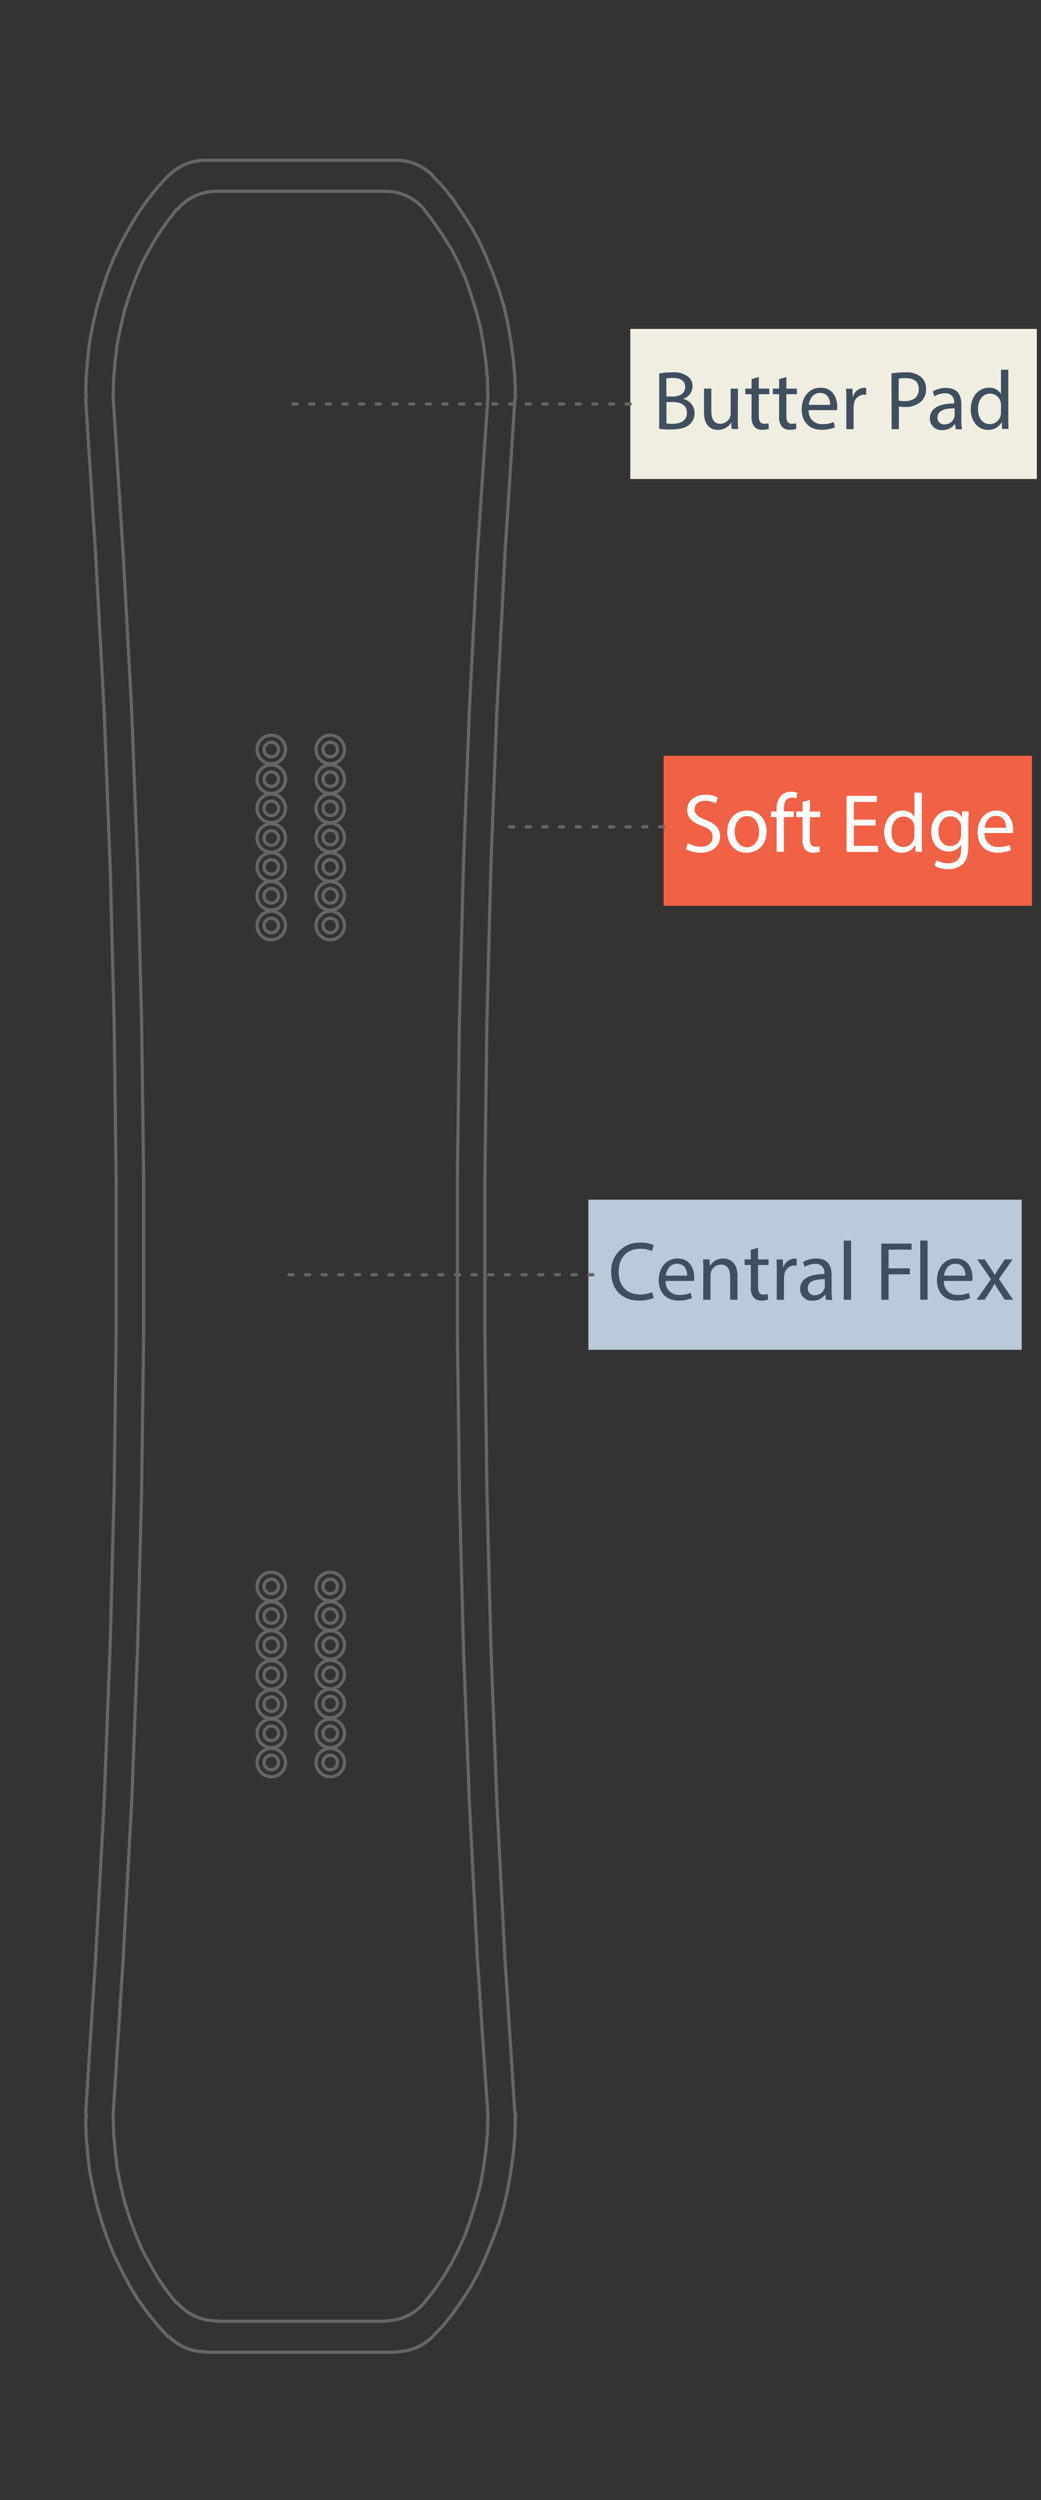 <svg id="Layer_1" data-name="Layer 1" xmlns="http://www.w3.org/2000/svg" viewBox="0 0 250 600"><rect x="0" y="0" width="250" height="600" fill="#333333" stroke="none"/><defs><style>.cls-1{fill:#f0eee1;}.cls-2{fill:#f16145;}.cls-3{fill:#bbcada;}.cls-4{fill:#fff;}.cls-5,.cls-7{fill:none;stroke:#666;stroke-linecap:round;stroke-linejoin:round;stroke-width:0.77px;}.cls-5{stroke-dasharray:1 3 1 3 1 3;}.cls-6{fill:#3e4f60;}</style></defs><title>board-outlines-vertical-color</title><rect class="cls-1" x="151.37" y="78.94" width="97.63" height="36.02"/><rect class="cls-2" x="159.37" y="181.37" width="88.46" height="36.02"/><rect class="cls-3" x="141.3" y="287.93" width="104.06" height="36.02"/><path class="cls-4" d="M165.19,202.32a6.17,6.17,0,0,0,3.12.88c1.78,0,2.82-.94,2.82-2.3s-.72-2-2.54-2.68c-2.2-.78-3.56-1.92-3.56-3.82,0-2.1,1.74-3.66,4.36-3.66a6.12,6.12,0,0,1,3,.66l-.48,1.42a5.37,5.37,0,0,0-2.56-.64c-1.84,0-2.54,1.1-2.54,2,0,1.26.82,1.88,2.68,2.6,2.28.88,3.44,2,3.44,4s-1.54,3.88-4.72,3.88a7,7,0,0,1-3.44-.86Z"/><path class="cls-4" d="M184.11,199.52c0,3.58-2.48,5.14-4.82,5.14-2.62,0-4.64-1.92-4.64-5,0-3.24,2.12-5.14,4.8-5.14S184.11,196.56,184.11,199.52Zm-7.68.1c0,2.12,1.22,3.72,2.94,3.72s2.94-1.58,2.94-3.76c0-1.64-.82-3.72-2.9-3.72S176.43,197.78,176.43,199.62Z"/><path class="cls-4" d="M186.51,204.44V196.1h-1.36v-1.34h1.36v-.46a4.56,4.56,0,0,1,1.12-3.38A3.37,3.37,0,0,1,190,190a4.08,4.08,0,0,1,1.5.28l-.24,1.36a2.63,2.63,0,0,0-1.12-.22c-1.5,0-1.88,1.32-1.88,2.8v.52h2.34v1.34h-2.34v8.34Z"/><path class="cls-4" d="M194.51,192v2.78H197v1.34h-2.52v5.22c0,1.2.34,1.88,1.32,1.88a3.92,3.92,0,0,0,1-.12l.08,1.32a4.31,4.31,0,0,1-1.56.24,2.44,2.44,0,0,1-1.9-.74,3.59,3.59,0,0,1-.68-2.52V196.1h-1.5v-1.34h1.5v-2.32Z"/><path class="cls-4" d="M210.29,198.12h-5.24V203h5.84v1.46h-7.58V191h7.28v1.46h-5.54v4.26h5.24Z"/><path class="cls-4" d="M221.37,190.24v11.7c0,.86,0,1.84.08,2.5h-1.58l-.08-1.68h0a3.58,3.58,0,0,1-3.3,1.9c-2.34,0-4.14-2-4.14-4.92,0-3.22,2-5.2,4.34-5.2a3.24,3.24,0,0,1,2.92,1.48h0v-5.78Zm-1.76,8.46a3.11,3.11,0,0,0-.08-.74,2.59,2.59,0,0,0-2.54-2c-1.82,0-2.9,1.6-2.9,3.74,0,2,1,3.58,2.86,3.58a2.65,2.65,0,0,0,2.58-2.1,3.06,3.06,0,0,0,.08-.76Z"/><path class="cls-4" d="M232.63,194.76c0,.7-.08,1.48-.08,2.66V203c0,2.22-.44,3.58-1.38,4.42a5.13,5.13,0,0,1-3.52,1.16,6.25,6.25,0,0,1-3.22-.8l.44-1.34a5.46,5.46,0,0,0,2.84.76c1.8,0,3.12-.94,3.12-3.38v-1.08h0a3.46,3.46,0,0,1-3.08,1.62c-2.4,0-4.12-2-4.12-4.72,0-3.28,2.14-5.14,4.36-5.14a3.22,3.22,0,0,1,3,1.68h0l.08-1.46Zm-1.82,3.82a2.51,2.51,0,0,0-.1-.8,2.54,2.54,0,0,0-2.46-1.86c-1.68,0-2.88,1.42-2.88,3.66,0,1.9,1,3.48,2.86,3.48a2.57,2.57,0,0,0,2.44-1.8,3.06,3.06,0,0,0,.14-.94Z"/><path class="cls-4" d="M236.45,199.92a3.1,3.1,0,0,0,3.32,3.36,6.36,6.36,0,0,0,2.68-.5l.3,1.26a7.84,7.84,0,0,1-3.22.6c-3,0-4.76-2-4.76-4.88s1.72-5.22,4.54-5.22c3.16,0,4,2.78,4,4.56a6.64,6.64,0,0,1-.06.82Zm5.16-1.26c0-1.12-.46-2.86-2.44-2.86-1.78,0-2.56,1.64-2.7,2.86Z"/><line class="cls-5" x1="159.37" y1="198.44" x2="120.99" y2="198.44"/><line class="cls-5" x1="142.37" y1="305.94" x2="68.99" y2="305.94"/><path class="cls-6" d="M157,311.5a8.64,8.64,0,0,1-3.56.64c-3.8,0-6.66-2.4-6.66-6.82a6.71,6.71,0,0,1,7-7.08,7.23,7.23,0,0,1,3.2.6l-.42,1.42a6.34,6.34,0,0,0-2.72-.56c-3.16,0-5.26,2-5.26,5.56,0,3.3,1.9,5.42,5.18,5.42a7,7,0,0,0,2.84-.56Z"/><path class="cls-6" d="M159.87,307.42a3.1,3.1,0,0,0,3.32,3.36,6.36,6.36,0,0,0,2.68-.5l.3,1.26a7.84,7.84,0,0,1-3.22.6c-3,0-4.76-2-4.76-4.88s1.72-5.22,4.54-5.22c3.16,0,4,2.78,4,4.56a6.64,6.64,0,0,1-.06.82Zm5.16-1.26c0-1.12-.46-2.86-2.44-2.86-1.78,0-2.56,1.64-2.7,2.86Z"/><path class="cls-6" d="M168.91,304.88c0-1,0-1.82-.08-2.62h1.56l.1,1.6h0a3.56,3.56,0,0,1,3.2-1.82c1.34,0,3.42.8,3.42,4.12v5.78h-1.76v-5.58c0-1.56-.58-2.86-2.24-2.86a2.5,2.5,0,0,0-2.36,1.8,2.53,2.53,0,0,0-.12.82v5.82h-1.76Z"/><path class="cls-6" d="M182.05,299.48v2.78h2.52v1.34h-2.52v5.22c0,1.2.34,1.88,1.32,1.88a3.92,3.92,0,0,0,1-.12l.08,1.32a4.31,4.31,0,0,1-1.56.24,2.44,2.44,0,0,1-1.9-.74,3.59,3.59,0,0,1-.68-2.52V303.6h-1.5v-1.34h1.5v-2.32Z"/><path class="cls-6" d="M186.55,305.28c0-1.14,0-2.12-.08-3H188l.06,1.9h.08a2.9,2.9,0,0,1,2.68-2.12,1.9,1.9,0,0,1,.5.06v1.66a2.64,2.64,0,0,0-.6-.06,2.47,2.47,0,0,0-2.36,2.26,5,5,0,0,0-.08.82v5.16h-1.74Z"/><path class="cls-6" d="M198.35,311.94l-.14-1.22h-.06a3.61,3.61,0,0,1-3,1.44,2.76,2.76,0,0,1-3-2.78c0-2.34,2.08-3.62,5.82-3.6v-.2a2,2,0,0,0-2.2-2.24,4.82,4.82,0,0,0-2.52.72l-.4-1.16a6,6,0,0,1,3.18-.86c3,0,3.68,2,3.68,4v3.62a13.63,13.63,0,0,0,.16,2.32Zm-.26-4.94c-1.92,0-4.1.3-4.1,2.18a1.56,1.56,0,0,0,1.66,1.68,2.41,2.41,0,0,0,2.34-1.62,1.84,1.84,0,0,0,.1-.56Z"/><path class="cls-6" d="M202.63,297.74h1.76v14.2h-1.76Z"/><path class="cls-6" d="M211.65,298.46h7.26v1.46h-5.52v4.48h5.1v1.44h-5.1v6.1h-1.74Z"/><path class="cls-6" d="M221,297.74h1.76v14.2H221Z"/><path class="cls-6" d="M226.69,307.42a3.1,3.1,0,0,0,3.32,3.36,6.36,6.36,0,0,0,2.68-.5l.3,1.26a7.84,7.84,0,0,1-3.22.6c-3,0-4.76-2-4.76-4.88s1.72-5.22,4.54-5.22c3.16,0,4,2.78,4,4.56a6.64,6.64,0,0,1-.06.82Zm5.16-1.26c0-1.12-.46-2.86-2.44-2.86-1.78,0-2.56,1.64-2.7,2.86Z"/><path class="cls-6" d="M236.49,302.26l1.38,2.08c.36.54.66,1,1,1.58h.06c.32-.58.64-1.08,1-1.6l1.36-2.06h1.9l-3.3,4.68,3.4,5h-2l-1.42-2.18c-.38-.56-.7-1.1-1-1.68h0c-.32.58-.66,1.1-1,1.68l-1.4,2.18h-1.94l3.44-4.94-3.28-4.74Z"/><line class="cls-5" x1="151.37" y1="96.95" x2="68.99" y2="96.95"/><path class="cls-6" d="M158.31,89.65a16,16,0,0,1,3.18-.29,5.57,5.57,0,0,1,3.7,1,2.83,2.83,0,0,1,1.12,2.38,3.2,3.2,0,0,1-2.28,3v0a3.47,3.47,0,0,1,2.78,3.38,3.63,3.63,0,0,1-1.14,2.7c-.94.86-2.46,1.26-4.66,1.26a20.34,20.34,0,0,1-2.7-.16Zm1.74,5.52h1.58c1.84,0,2.92-1,2.92-2.26,0-1.58-1.2-2.2-3-2.2a7.46,7.46,0,0,0-1.54.12Zm0,6.46a9.3,9.3,0,0,0,1.46.08c1.8,0,3.46-.66,3.46-2.62s-1.58-2.6-3.48-2.6h-1.44Z"/><path class="cls-6" d="M177.19,100.31c0,1,0,1.88.08,2.64h-1.56l-.1-1.58h0a3.64,3.64,0,0,1-3.2,1.8c-1.52,0-3.34-.84-3.34-4.24V93.27h1.76v5.36c0,1.84.56,3.08,2.16,3.08a2.54,2.54,0,0,0,2.32-1.6,2.57,2.57,0,0,0,.16-.9V93.27h1.76Z"/><path class="cls-6" d="M182.23,90.48v2.79h2.52v1.34h-2.52v5.22c0,1.2.34,1.88,1.32,1.88a3.92,3.92,0,0,0,1-.12l.08,1.32a4.31,4.31,0,0,1-1.56.24,2.44,2.44,0,0,1-1.9-.74,3.59,3.59,0,0,1-.68-2.52V94.61H179V93.27h1.5V91Z"/><path class="cls-6" d="M188.85,90.48v2.79h2.52v1.34h-2.52v5.22c0,1.2.34,1.88,1.32,1.88a3.92,3.92,0,0,0,1-.12l.08,1.32a4.31,4.31,0,0,1-1.56.24,2.44,2.44,0,0,1-1.9-.74,3.59,3.59,0,0,1-.68-2.52V94.61h-1.5V93.27h1.5V91Z"/><path class="cls-6" d="M194.21,98.43a3.1,3.1,0,0,0,3.32,3.36,6.36,6.36,0,0,0,2.68-.5l.3,1.26a7.84,7.84,0,0,1-3.22.6c-3,0-4.76-2-4.76-4.88s1.72-5.22,4.54-5.22c3.16,0,4,2.78,4,4.56a6.64,6.64,0,0,1-.06.82Zm5.16-1.26c0-1.12-.46-2.86-2.44-2.86-1.78,0-2.56,1.64-2.7,2.86Z"/><path class="cls-6" d="M203.25,96.29c0-1.14,0-2.12-.08-3h1.54l.06,1.9h.08a2.9,2.9,0,0,1,2.68-2.12,1.9,1.9,0,0,1,.5.06v1.66a2.64,2.64,0,0,0-.6-.06A2.47,2.47,0,0,0,205.07,97a5,5,0,0,0-.08.82V103h-1.74Z"/><path class="cls-6" d="M214.09,89.62a20.17,20.17,0,0,1,3.34-.26,5.59,5.59,0,0,1,3.78,1.12,3.65,3.65,0,0,1,1.18,2.83,4,4,0,0,1-1,2.88,5.59,5.59,0,0,1-4.12,1.48,6,6,0,0,1-1.4-.12V103h-1.74Zm1.74,6.51a5.84,5.84,0,0,0,1.44.14c2.1,0,3.38-1,3.38-2.88s-1.26-2.64-3.18-2.64a7.3,7.3,0,0,0-1.64.14Z"/><path class="cls-6" d="M229.51,103l-.14-1.22h-.06a3.61,3.61,0,0,1-3,1.44,2.76,2.76,0,0,1-3-2.78c0-2.34,2.08-3.62,5.82-3.6v-.2a2,2,0,0,0-2.2-2.24,4.82,4.82,0,0,0-2.52.72l-.4-1.16a6,6,0,0,1,3.18-.86c3,0,3.68,2,3.68,4v3.62a13.63,13.63,0,0,0,.16,2.32ZM229.25,98c-1.92,0-4.1.3-4.1,2.18a1.56,1.56,0,0,0,1.66,1.68,2.41,2.41,0,0,0,2.34-1.62,1.84,1.84,0,0,0,.1-.56Z"/><path class="cls-6" d="M242.15,88.74v11.71c0,.86,0,1.84.08,2.5h-1.58l-.08-1.68h0a3.58,3.58,0,0,1-3.3,1.9c-2.34,0-4.14-2-4.14-4.92,0-3.22,2-5.2,4.34-5.2a3.24,3.24,0,0,1,2.92,1.48h0V88.74Zm-1.76,8.47a3.11,3.11,0,0,0-.08-.74,2.59,2.59,0,0,0-2.54-2c-1.82,0-2.9,1.6-2.9,3.74,0,2,1,3.58,2.86,3.58a2.65,2.65,0,0,0,2.58-2.1,3.06,3.06,0,0,0,.08-.76Z"/><polyline class="cls-7" points="117.17 95.34 114.65 132.78 112.73 170.22 111.29 207.78 110.33 245.22 109.85 282.78 109.85 320.22 110.33 357.78 111.29 395.34 112.73 432.78 114.65 470.22 117.17 507.66"/><polyline class="cls-7" points="27.17 507.66 29.57 470.22 31.61 432.78 33.05 395.34 34.01 357.78 34.49 320.22 34.49 282.78 34.01 245.22 33.05 207.78 31.61 170.22 29.57 132.78 27.17 95.34"/><polyline class="cls-7" points="117.17 507.66 117.05 511.98 116.69 516.18 116.09 520.38 115.37 524.46 114.29 528.54 113.09 532.38 111.77 536.22 110.09 539.94 108.29 543.42 106.25 546.78 104.09 549.9 101.81 552.78"/><polyline class="cls-7" points="42.41 552.78 40.13 549.9 37.97 546.78 36.05 543.42 34.13 539.94 32.57 536.22 31.13 532.38 29.93 528.54 28.97 524.46 28.13 520.38 27.65 516.18 27.29 511.98 27.17 507.66"/><line class="cls-7" x1="51.89" y1="557.1" x2="92.45" y2="557.1"/><path class="cls-7" d="M92.51,557a12.3,12.3,0,0,0,9.35-4.31"/><path class="cls-7" d="M42.6,552.67A12.27,12.27,0,0,0,52,557"/><polyline class="cls-7" points="117.17 95.34 117.05 91.02 116.69 86.82 116.09 82.62 115.37 78.54 114.29 74.46 113.09 70.62 111.77 66.78 110.09 63.06 108.29 59.58 106.25 56.34 104.09 53.22 101.81 50.22"/><polyline class="cls-7" points="42.41 50.22 40.13 53.22 37.97 56.34 36.05 59.58 34.13 63.06 32.57 66.78 31.13 70.62 29.93 74.46 28.97 78.54 28.13 82.62 27.65 86.82 27.29 91.02 27.17 95.34"/><line class="cls-7" x1="51.89" y1="45.9" x2="92.45" y2="45.9"/><path class="cls-7" d="M101.86,50.21a12.3,12.3,0,0,0-9.35-4.31"/><path class="cls-7" d="M52,45.9a12.27,12.27,0,0,0-9.35,4.31"/><path class="cls-7" d="M82.73,187a3.42,3.42,0,1,0-3.42,3.42A3.42,3.42,0,0,0,82.73,187"/><path class="cls-7" d="M81.05,187a1.74,1.74,0,1,0-1.74,1.74A1.74,1.74,0,0,0,81.05,187"/><path class="cls-7" d="M82.73,201a3.42,3.42,0,1,0-3.42,3.42A3.42,3.42,0,0,0,82.73,201"/><path class="cls-7" d="M81.05,201a1.74,1.74,0,1,0-1.74,1.74A1.74,1.74,0,0,0,81.05,201"/><path class="cls-7" d="M82.73,215a3.42,3.42,0,1,0-3.42,3.42A3.42,3.42,0,0,0,82.73,215"/><path class="cls-7" d="M81.05,215a1.74,1.74,0,1,0-1.74,1.74A1.74,1.74,0,0,0,81.05,215"/><path class="cls-7" d="M68.57,187a3.42,3.42,0,1,0-3.42,3.42A3.42,3.42,0,0,0,68.57,187"/><path class="cls-7" d="M66.89,187a1.74,1.74,0,1,0-1.74,1.74A1.74,1.74,0,0,0,66.89,187"/><path class="cls-7" d="M68.57,201.12a3.42,3.42,0,1,0-3.42,3.42,3.42,3.42,0,0,0,3.42-3.42"/><path class="cls-7" d="M66.89,201.12a1.74,1.74,0,1,0-1.74,1.74,1.74,1.74,0,0,0,1.74-1.74"/><path class="cls-7" d="M68.57,215a3.42,3.42,0,1,0-3.42,3.42A3.42,3.42,0,0,0,68.57,215"/><path class="cls-7" d="M66.89,215a1.74,1.74,0,1,0-1.74,1.74A1.74,1.74,0,0,0,66.89,215"/><path class="cls-7" d="M82.73,387.84a3.42,3.42,0,1,0-3.42,3.42,3.42,3.42,0,0,0,3.42-3.42"/><path class="cls-7" d="M81.05,387.84a1.74,1.74,0,1,0-1.74,1.74,1.74,1.74,0,0,0,1.74-1.74"/><path class="cls-7" d="M82.73,401.88a3.42,3.42,0,1,0-3.42,3.42,3.42,3.42,0,0,0,3.42-3.42"/><path class="cls-7" d="M81.05,401.88a1.74,1.74,0,1,0-1.74,1.74,1.74,1.74,0,0,0,1.74-1.74"/><path class="cls-7" d="M82.73,416a3.42,3.42,0,1,0-3.42,3.42A3.42,3.42,0,0,0,82.73,416"/><path class="cls-7" d="M81.05,416a1.74,1.74,0,1,0-1.74,1.74A1.74,1.74,0,0,0,81.05,416"/><path class="cls-7" d="M68.57,387.84a3.42,3.42,0,1,0-3.42,3.42,3.42,3.42,0,0,0,3.42-3.42"/><path class="cls-7" d="M66.89,387.84a1.74,1.74,0,1,0-1.74,1.74,1.74,1.74,0,0,0,1.74-1.74"/><path class="cls-7" d="M68.57,402a3.42,3.42,0,1,0-3.42,3.42A3.42,3.42,0,0,0,68.57,402"/><path class="cls-7" d="M66.89,402a1.74,1.74,0,1,0-1.74,1.74A1.74,1.74,0,0,0,66.89,402"/><path class="cls-7" d="M68.57,416a3.42,3.42,0,1,0-3.42,3.42A3.42,3.42,0,0,0,68.57,416"/><path class="cls-7" d="M66.89,416a1.74,1.74,0,1,0-1.74,1.74A1.74,1.74,0,0,0,66.89,416"/><path class="cls-7" d="M81.05,179.88a1.74,1.74,0,1,0-1.74,1.74,1.74,1.74,0,0,0,1.74-1.74"/><path class="cls-7" d="M82.73,179.88a3.42,3.42,0,1,0-3.42,3.42,3.42,3.42,0,0,0,3.42-3.42"/><path class="cls-7" d="M81.05,194a1.74,1.74,0,1,0-1.74,1.74A1.74,1.74,0,0,0,81.05,194"/><path class="cls-7" d="M82.73,194a3.42,3.42,0,1,0-3.42,3.42A3.42,3.42,0,0,0,82.73,194"/><path class="cls-7" d="M81.05,208.08a1.74,1.74,0,1,0-1.74,1.74,1.74,1.74,0,0,0,1.74-1.74"/><path class="cls-7" d="M82.73,208.08a3.42,3.42,0,1,0-3.42,3.42,3.42,3.42,0,0,0,3.42-3.42"/><path class="cls-7" d="M66.89,179.88a1.74,1.74,0,1,0-1.74,1.74,1.74,1.74,0,0,0,1.74-1.74"/><path class="cls-7" d="M68.57,179.88a3.42,3.42,0,1,0-3.42,3.42,3.42,3.42,0,0,0,3.42-3.42"/><path class="cls-7" d="M66.89,194a1.74,1.74,0,1,0-1.74,1.74A1.74,1.74,0,0,0,66.89,194"/><path class="cls-7" d="M68.57,194a3.42,3.42,0,1,0-3.42,3.42A3.42,3.42,0,0,0,68.57,194"/><path class="cls-7" d="M66.89,208.08a1.74,1.74,0,1,0-1.74,1.74,1.74,1.74,0,0,0,1.74-1.74"/><path class="cls-7" d="M68.57,208.08a3.42,3.42,0,1,0-3.42,3.42,3.42,3.42,0,0,0,3.42-3.42"/><path class="cls-7" d="M82.73,394.8a3.42,3.42,0,1,0-3.42,3.42,3.42,3.42,0,0,0,3.42-3.42"/><path class="cls-7" d="M81.05,394.8a1.74,1.74,0,1,0-1.74,1.74,1.74,1.74,0,0,0,1.74-1.74"/><path class="cls-7" d="M82.73,408.84a3.42,3.42,0,1,0-3.42,3.42,3.42,3.42,0,0,0,3.42-3.42"/><path class="cls-7" d="M81.05,408.84a1.74,1.74,0,1,0-1.74,1.74,1.74,1.74,0,0,0,1.74-1.74"/><path class="cls-7" d="M82.73,423a3.42,3.42,0,1,0-3.42,3.42A3.42,3.42,0,0,0,82.73,423"/><path class="cls-7" d="M81.05,423a1.74,1.74,0,1,0-1.74,1.74A1.74,1.74,0,0,0,81.05,423"/><path class="cls-7" d="M68.57,394.8a3.42,3.42,0,1,0-3.42,3.42,3.42,3.42,0,0,0,3.42-3.42"/><path class="cls-7" d="M66.89,394.8a1.74,1.74,0,1,0-1.74,1.74,1.74,1.74,0,0,0,1.74-1.74"/><path class="cls-7" d="M68.57,409a3.42,3.42,0,1,0-3.42,3.42A3.42,3.42,0,0,0,68.57,409"/><path class="cls-7" d="M66.89,409a1.74,1.74,0,1,0-1.74,1.74A1.74,1.74,0,0,0,66.89,409"/><path class="cls-7" d="M68.57,423a3.42,3.42,0,1,0-3.42,3.42A3.42,3.42,0,0,0,68.57,423"/><path class="cls-7" d="M66.89,423a1.74,1.74,0,1,0-1.74,1.74A1.74,1.74,0,0,0,66.89,423"/><path class="cls-7" d="M82.73,222.12a3.42,3.42,0,1,0-3.42,3.42,3.42,3.42,0,0,0,3.42-3.42"/><path class="cls-7" d="M81.05,222.12a1.74,1.74,0,1,0-1.74,1.74,1.74,1.74,0,0,0,1.74-1.74"/><path class="cls-7" d="M68.57,222.12a3.42,3.42,0,1,0-3.42,3.42,3.42,3.42,0,0,0,3.42-3.42"/><path class="cls-7" d="M66.89,222.12a1.74,1.74,0,1,0-1.74,1.74,1.74,1.74,0,0,0,1.74-1.74"/><path class="cls-7" d="M82.73,380.76a3.42,3.42,0,1,0-3.42,3.42,3.42,3.42,0,0,0,3.42-3.42"/><path class="cls-7" d="M81.05,380.76a1.74,1.74,0,1,0-1.74,1.74,1.74,1.74,0,0,0,1.74-1.74"/><path class="cls-7" d="M68.57,380.76a3.42,3.42,0,1,0-3.42,3.42,3.42,3.42,0,0,0,3.42-3.42"/><path class="cls-7" d="M66.89,380.76a1.74,1.74,0,1,0-1.74,1.74,1.74,1.74,0,0,0,1.74-1.74"/><polyline class="cls-7" points="123.65 95.82 121.25 133.14 119.33 170.58 117.89 207.9 116.93 245.34 116.45 282.78 116.45 320.22 116.93 357.66 117.89 395.1 119.33 432.54 121.25 469.86 123.65 507.18"/><polyline class="cls-7" points="20.57 507.18 22.97 469.86 25.01 432.54 26.45 395.1 27.41 357.66 27.89 320.22 27.89 282.78 27.41 245.34 26.45 207.9 25.01 170.58 22.97 133.14 20.57 95.82"/><polyline class="cls-7" points="123.77 508.14 123.65 512.58 123.29 516.78 122.69 521.1 121.97 525.3 121.01 529.5 119.81 533.58 118.37 537.42 116.81 541.26 115.13 544.98 113.21 548.58 111.05 551.94 108.89 555.06 106.49 558.06 103.85 560.82"/><polyline class="cls-7" points="40.37 560.82 37.85 558.06 35.45 555.06 33.17 551.94 31.13 548.58 29.21 544.98 27.41 541.26 25.85 537.42 24.53 533.58 23.33 529.5 22.37 525.3 21.53 521.1 21.05 516.78 20.69 512.58 20.57 508.14"/><line class="cls-7" x1="95.09" y1="564.54" x2="49.25" y2="564.54"/><path class="cls-7" d="M95.15,564.42a12.29,12.29,0,0,0,8.78-3.69"/><path class="cls-7" d="M40.52,560.73a12.3,12.3,0,0,0,8.79,3.69"/><polyline class="cls-7" points="123.77 94.86 123.65 90.54 123.29 86.22 122.69 81.9 121.97 77.7 121.01 73.5 119.81 69.54 118.37 65.58 116.81 61.74 115.13 58.02 113.21 54.54 111.05 51.18 108.89 47.94 106.49 44.94 103.85 42.18"/><polyline class="cls-7" points="40.37 42.18 37.85 44.94 35.45 47.94 33.17 51.18 31.13 54.54 29.21 58.02 27.41 61.74 25.85 65.58 24.53 69.54 23.33 73.5 22.37 77.7 21.53 81.9 21.05 86.22 20.69 90.54 20.57 94.86"/><line class="cls-7" x1="95.09" y1="38.46" x2="49.25" y2="38.46"/><path class="cls-7" d="M103.93,42.15a12.29,12.29,0,0,0-8.78-3.69"/><path class="cls-7" d="M49.31,38.46a12.3,12.3,0,0,0-8.79,3.69"/><path class="cls-7" d="M123.74,95.68c0-.32,0-.63,0-1"/><path class="cls-7" d="M123.77,508.15c0-.32,0-.63,0-.95"/><path class="cls-7" d="M20.69,94.73c0,.32,0,.63,0,1"/><path class="cls-7" d="M20.72,507.2c0,.32,0,.63,0,.95"/></svg>